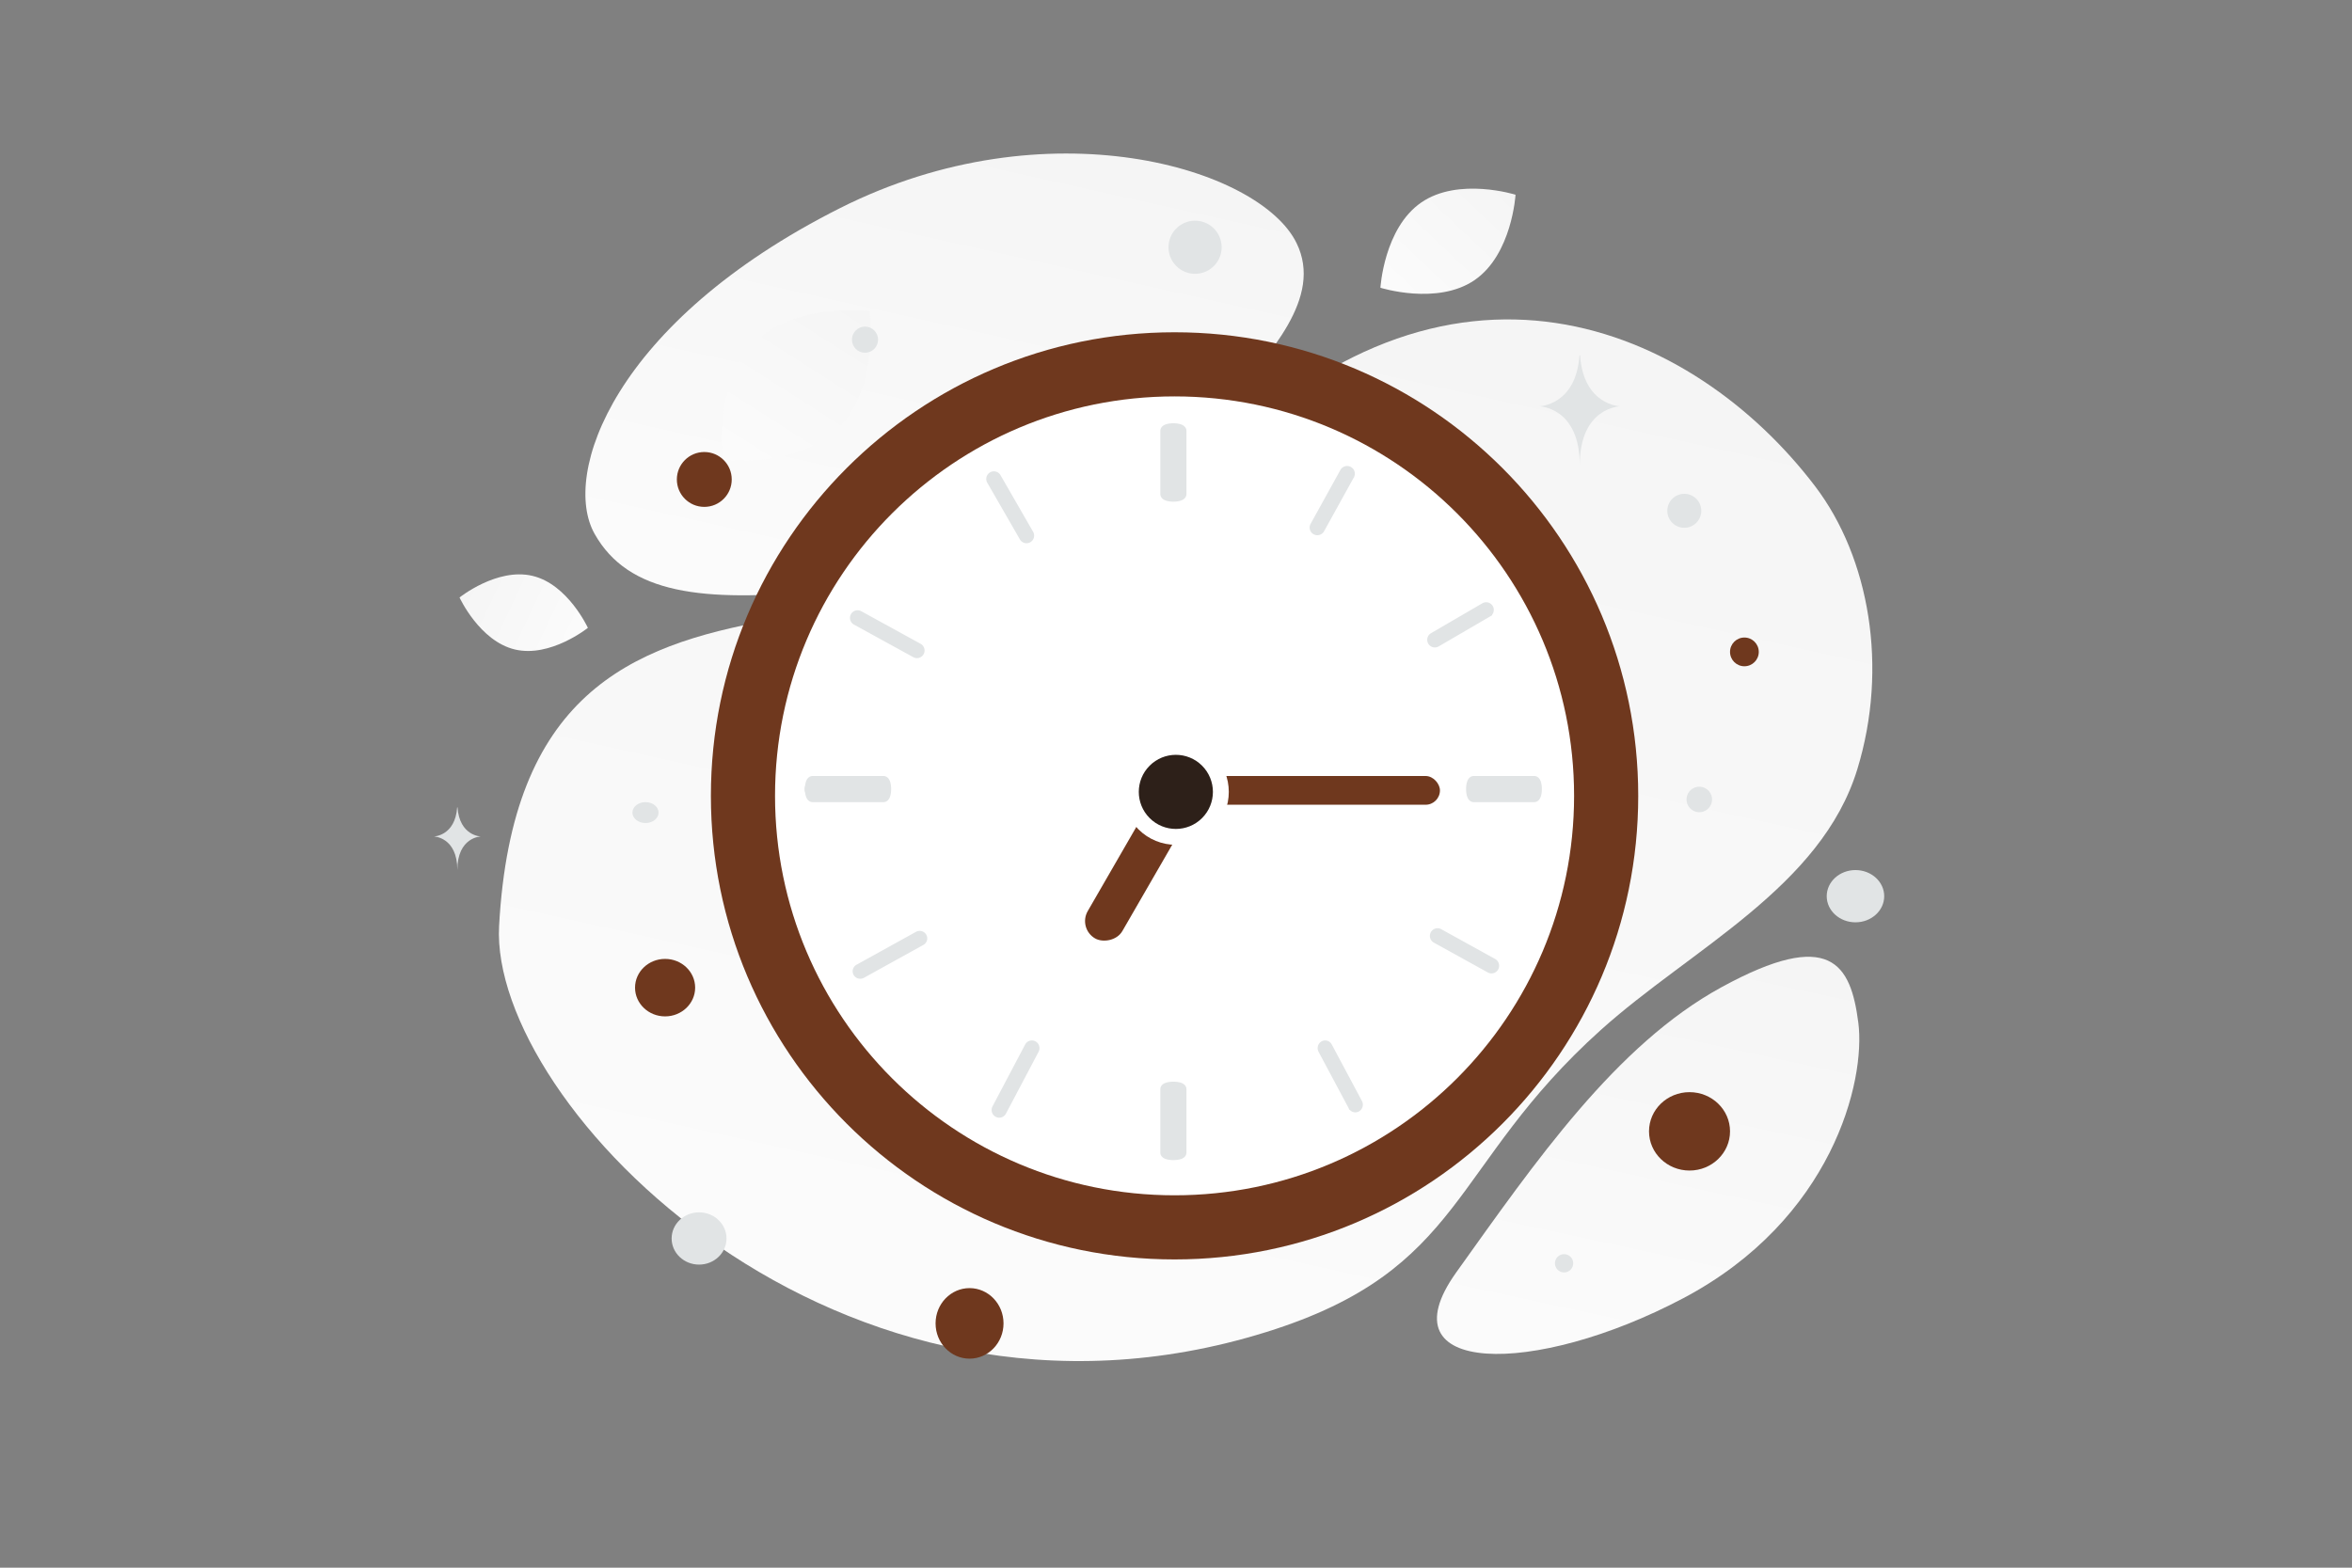 <svg width="900" height="600" viewBox="0 0 900 600" fill="none" xmlns="http://www.w3.org/2000/svg"><rect x="0" y="0" width="900" height="600" fill="#808080" stroke="none"/><path fill="transparent" d="M0 0h900v600H0z"/><path d="M190.98 354.417c-3.697 68.122 129.486 206.639 293.644 155.37 76.348-23.848 69.881-63.429 127.936-115.594 34.604-31.09 84.324-54.601 98.152-99.793 11.946-39.008 4.62-80.936-16.09-108.208-46.578-61.332-140.61-103.33-233.262-6.696-92.651 96.634-260.826-.77-270.38 174.921z" fill="url(#a)"/><path d="M227.489 204.256c12.954 23.12 41.326 26.297 86.779 21.903 34.184-3.31 65.357-5.872 99.543-24.511 23.928-13.037 42.869-30.675 56.694-47.806 14.98-18.558 35.89-39.739 25.64-60.781-14.087-28.906-95.549-53.25-174.652-13.439-86.894 43.746-106.677 102.038-94.004 124.634z" fill="url(#b)"/><path d="M557.215 487.012c30.18-42.22 61.088-87.094 101.552-109.197 41.738-22.808 49.436-8.751 52.325 13.598 2.889 22.349-9.988 75.301-66.949 105.429-56.975 30.137-115.167 29.685-86.928-9.83z" fill="url(#c)"/><path d="M626.873 304.595c0-97.989-79.436-177.424-177.424-177.424s-177.424 79.436-177.424 177.424 79.436 177.424 177.424 177.424 177.424-79.436 177.424-177.424z" fill="#6f381e"/><path d="M449.449 457.476c84.434 0 152.881-68.447 152.881-152.881s-68.447-152.881-152.881-152.881-152.881 68.447-152.881 152.881 68.447 152.881 152.881 152.881z" fill="#fff"/><path d="M445 189.076c0 .598.39.981.646 1.167.276.202.612.342.937.442.662.204 1.516.315 2.417.315.897 0 1.751-.112 2.413-.316.325-.1.661-.24.937-.44.253-.184.65-.566.65-1.168v-24.152c0-.598-.39-.981-.646-1.167-.276-.202-.612-.342-.937-.442-.662-.204-1.516-.315-2.417-.315-.901 0-1.755.111-2.417.315-.325.1-.661.24-.937.442-.256.186-.646.569-.646 1.167v24.152zm0 252.046c0 .617.419.994.666 1.164.275.191.609.323.931.417.657.192 1.506.297 2.403.297.893 0 1.741-.105 2.399-.297a3.28 3.28 0 0 0 .932-.415c.245-.169.669-.546.669-1.166v-24.244c0-.617-.419-.994-.666-1.164a3.24 3.24 0 0 0-.931-.417c-.657-.192-1.506-.297-2.403-.297s-1.746.105-2.403.297a3.24 3.24 0 0 0-.931.417c-.247.17-.666.547-.666 1.164v24.244zM310.789 304.061h26.78c1.155 0 1.926-.999 1.926-2.023 0-1.023-.771-2.022-1.926-2.022h-26.78c-1.156 0-1.927.999-1.927 2.022 0 1.024.771 2.023 1.927 2.023z" fill="#E1E4E5" stroke="#E1E4E5" stroke-width="2"/><path d="M310.939 306h27.122c.594 0 .978-.382 1.17-.64.205-.277.347-.613.449-.939.207-.663.32-1.519.32-2.421 0-.902-.113-1.758-.32-2.421-.102-.326-.244-.662-.449-.939-.192-.258-.576-.64-1.17-.64h-27.122c-.594 0-.978.382-1.17.64-.205.277-.347.613-.449.939-.207.663-.32 1.519-.32 2.421 0 .902.113 1.758.32 2.421.102.326.244.662.449.939.192.258.576.64 1.17.64zm252.994 0h23.134c.596 0 .979-.385 1.169-.642.204-.277.345-.613.446-.939.206-.663.318-1.517.318-2.419 0-.902-.112-1.756-.318-2.419-.101-.326-.242-.662-.446-.939-.19-.257-.573-.642-1.169-.642h-23.134c-.596 0-.979.385-1.169.642-.204.277-.345.613-.446.939-.206.663-.318 1.517-.318 2.419 0 .902.112 1.756.318 2.419.101.326.242.662.446.939.19.257.573.642 1.169.642zm-46.944 117.733-.002-.004-11.547-21.631v-.001c-.474-.885-.221-2.053.672-2.609.943-.588 2.108-.204 2.603.723l8.274 23.522zm0 0c.329.609.948.997 1.636.997.333 0 .664-.094.956-.272l.009-.006c.893-.556 1.147-1.724.673-2.609l-.001-.001-11.546-21.63 8.273 23.521zM378.656 184.271h.001l12.482 21.678a1.915 1.915 0 0 0 2.617.708l.002-.001a1.92 1.92 0 0 0 .701-2.622v-.001l-12.48-21.678v-.001a1.915 1.915 0 0 0-2.62-.704 1.92 1.92 0 0 0-.703 2.621zm172.349 172.227a1.92 1.92 0 0 0-2.619.777 1.943 1.943 0 0 0 .77 2.622l20.637 11.412.004.002c.292.164.611.243.928.243.689 0 1.346-.375 1.693-1.014l.001-.004a1.942 1.942 0 0 0-.767-2.62l-.002-.002-20.645-11.416zM329.078 234.803a1.913 1.913 0 0 0-2.6.769 1.926 1.926 0 0 0 .764 2.601l22.713 12.474a1.91 1.91 0 0 0 2.603-.768 1.924 1.924 0 0 0-.764-2.6l-22.716-12.476zm241.273-2.334a1.912 1.912 0 0 0-2.627-.707h-.001l-19.635 11.439a1.93 1.93 0 0 0-.702 2.625 1.912 1.912 0 0 0 2.625.71l.001-.001 19.637-11.44-.503-.864.504.864a1.93 1.93 0 0 0 .701-2.626zm0 0-.868.496.868-.496zM350.97 357.524h-.001l-22.73 12.581h-.001c-.91.504-1.258 1.658-.704 2.576a1.911 1.911 0 0 0 1.641.918c.32 0 .637-.079.927-.236l.01-.005 22.73-12.581h.001c.911-.504 1.258-1.659.703-2.577-.538-.893-1.689-1.167-2.576-.676zm29.702 66.384-.001.001c-.485.92-.168 2.094.756 2.618.291.167.612.248.931.248.695 0 1.347-.386 1.687-1.026l.002-.003 12.488-23.672.001-.001c.485-.921.168-2.097-.76-2.62a1.9 1.9 0 0 0-2.616.783v.001l-12.488 23.671zm121.704-222.926v.001a1.924 1.924 0 0 0 .777 2.626 1.952 1.952 0 0 0 2.63-.765l.002-.003 11.405-20.633.001-.001a1.925 1.925 0 0 0-.781-2.628 1.953 1.953 0 0 0-2.628.77l-11.406 20.633z" fill="#E1E4E5" stroke="#E1E4E5" stroke-width="2"/><rect x="446" y="297" width="105" height="11" rx="5.5" fill="#6f381e"/><rect x="458.183" y="306.619" width="65.073" height="15.296" rx="7.648" transform="rotate(120 458.183 306.619)" fill="#6f381e"/><path d="M464.269 317.402c7.911-7.911 7.911-20.738 0-28.649-7.911-7.912-20.738-7.912-28.649 0-7.912 7.911-7.912 20.738 0 28.649 7.911 7.911 20.738 7.911 28.649 0z" fill="#fff"/><path d="M459.972 313.106c5.539-5.539 5.539-14.518 0-20.057-5.538-5.538-14.518-5.538-20.056 0-5.538 5.539-5.538 14.518 0 20.057 5.538 5.538 14.518 5.538 20.056 0z" fill="#2D2019"/><path d="M197.054 248.584c13.558 3.211 27.898-8.287 27.898-8.287s-7.652-16.7-21.215-19.902c-13.558-3.211-27.894 8.277-27.894 8.277s7.653 16.7 21.211 19.912z" fill="url(#d)"/><path d="M564.302 107.172c-14.274 9.831-36.081 2.959-36.081 2.959s1.351-22.81 15.634-32.633c14.274-9.832 36.071-2.969 36.071-2.969s-1.35 22.81-15.624 32.643z" fill="url(#e)"/><path d="M321.08 163.577c-15.474 15.75-44.411 12.429-44.411 12.429s-3.829-28.856 11.66-44.596c15.474-15.75 44.396-12.439 44.396-12.439s3.83 28.857-11.645 44.606z" fill="url(#f)"/><ellipse rx="11.5" ry="11" transform="matrix(1 0 0 -1 254.5 378)" fill="#6f381e"/><ellipse rx="13" ry="13.5" transform="matrix(1 0 0 -1 371 506.5)" fill="#6f381e"/><ellipse rx="15.5" ry="15" transform="matrix(1 0 0 -1 646.5 433)" fill="#6f381e"/><circle cx="667.5" cy="249.5" r="5.5" fill="#6f381e"/><circle cx="269.5" cy="183.5" r="10.5" fill="#6f381e"/><ellipse cx="267.5" cy="474" rx="10.5" ry="10" fill="#E1E4E5"/><ellipse cx="710" cy="343" rx="11" ry="10" fill="#E1E4E5"/><circle cx="598.5" cy="483.5" r="3.5" fill="#E1E4E5"/><circle cx="331" cy="130" r="5" fill="#E1E4E5"/><circle cx="650.241" cy="305.977" r="4.886" transform="rotate(105 650.241 305.977)" fill="#E1E4E5"/><circle cx="644.5" cy="195.5" r="6.5" fill="#E1E4E5"/><ellipse cx="247" cy="311" rx="5" ry="4" fill="#E1E4E5"/><circle cx="457.301" cy="94.63" r="10.169" transform="rotate(105 457.301 94.63)" fill="#E1E4E5"/><path d="M175.067 309h-.131c-.774 10.975-8.936 11.143-8.936 11.143s9 .176 9 12.857c0-12.681 9-12.857 9-12.857s-8.158-.168-8.933-11.143zm429.549-173h-.226c-1.334 19.205-15.39 19.501-15.39 19.501s15.5.308 15.5 22.499c0-22.191 15.5-22.499 15.5-22.499s-14.05-.296-15.384-19.501z" fill="#E1E4E5"/><defs><linearGradient id="a" x1="350.162" y1="762.75" x2="599.289" y2="-361.225" gradientUnits="userSpaceOnUse"><stop stop-color="#fff"/><stop offset="1" stop-color="#EEE"/></linearGradient><linearGradient id="b" x1="314.758" y1="354.093" x2="430.224" y2="-164.76" gradientUnits="userSpaceOnUse"><stop stop-color="#fff"/><stop offset="1" stop-color="#EEE"/></linearGradient><linearGradient id="c" x1="590.914" y1="625.613" x2="689.931" y2="167.712" gradientUnits="userSpaceOnUse"><stop stop-color="#fff"/><stop offset="1" stop-color="#EEE"/></linearGradient><linearGradient id="d" x1="248.111" y1="256.57" x2="129.422" y2="200.497" gradientUnits="userSpaceOnUse"><stop stop-color="#fff"/><stop offset="1" stop-color="#EEE"/></linearGradient><linearGradient id="e" x1="508.699" y1="139.431" x2="621.059" y2="20.95" gradientUnits="userSpaceOnUse"><stop stop-color="#fff"/><stop offset="1" stop-color="#EEE"/></linearGradient><linearGradient id="f" x1="259.34" y1="217.375" x2="371.211" y2="42.008" gradientUnits="userSpaceOnUse"><stop stop-color="#fff"/><stop offset="1" stop-color="#EEE"/></linearGradient></defs></svg>